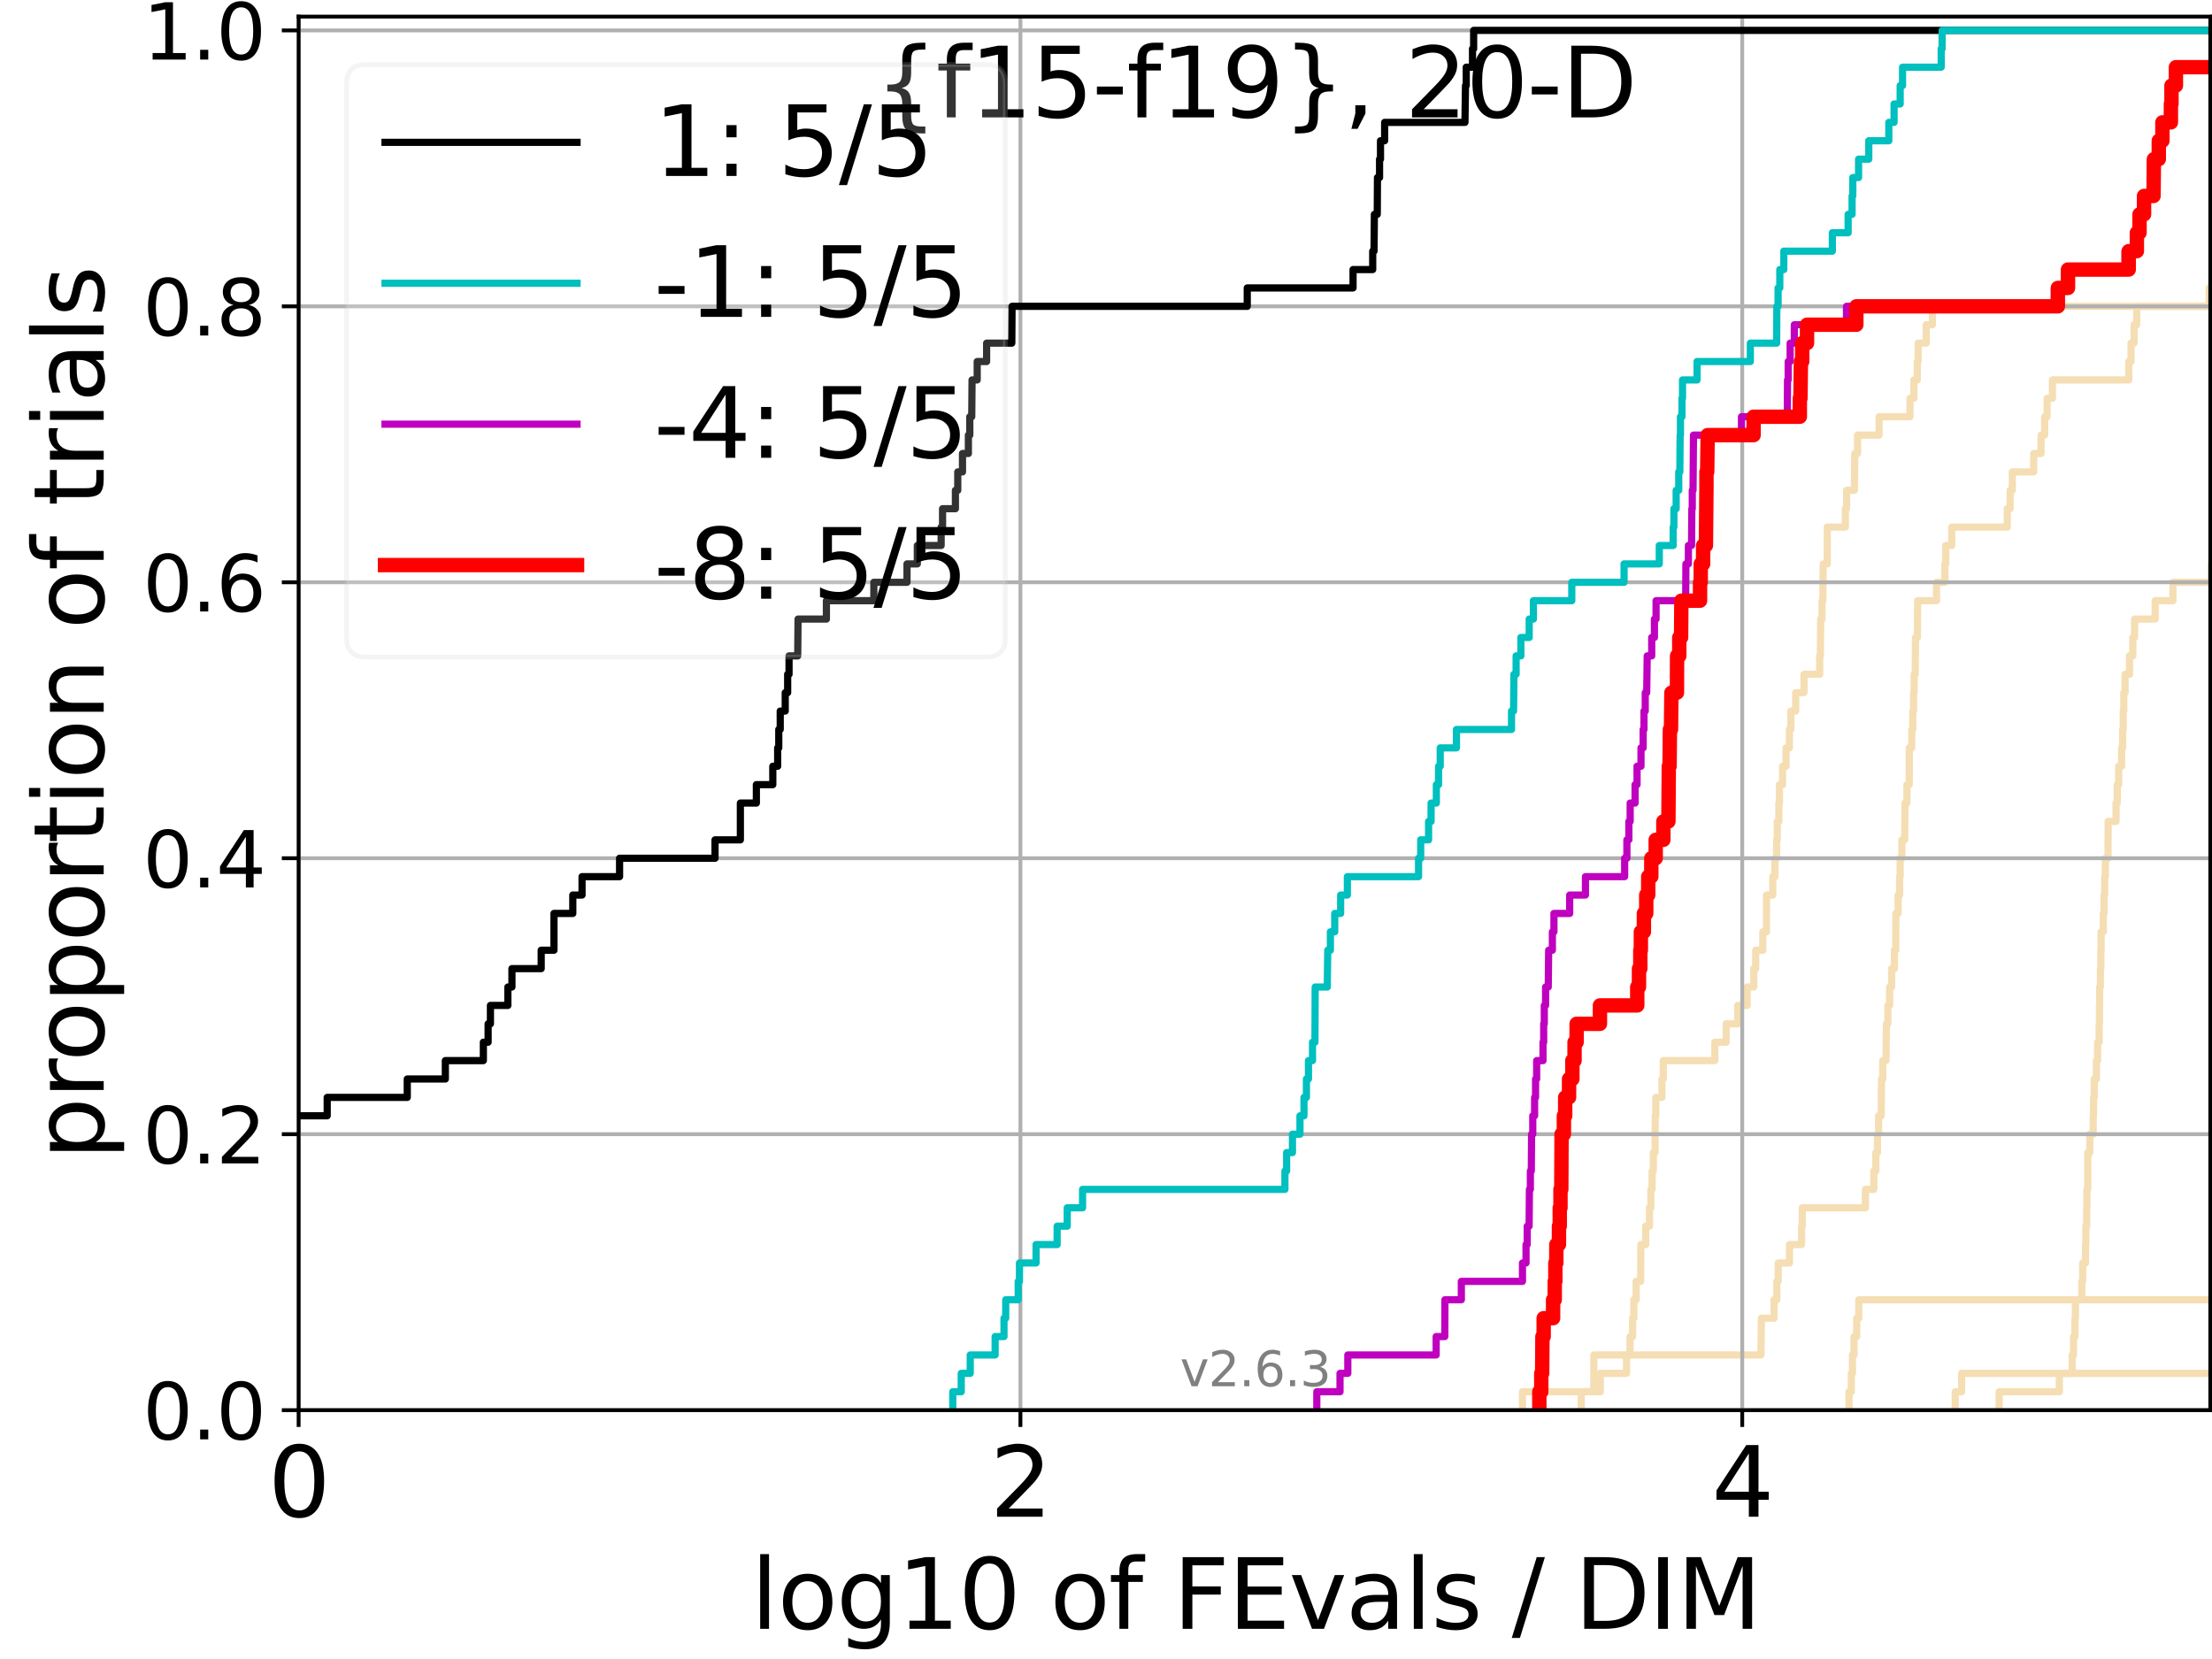 <?xml version="1.0" encoding="utf-8" standalone="no"?>
<!DOCTYPE svg PUBLIC "-//W3C//DTD SVG 1.1//EN"
  "http://www.w3.org/Graphics/SVG/1.1/DTD/svg11.dtd">
<svg xmlns:xlink="http://www.w3.org/1999/xlink" width="460.8pt" height="345.6pt" viewBox="0 0 460.8 345.6" xmlns="http://www.w3.org/2000/svg" version="1.1">
 <defs>
  <style type="text/css">*{stroke-linejoin: round; stroke-linecap: butt}</style>
 </defs>
 <g id="figure_1">
  <g id="patch_1">
   <path d="M 0 345.6 
L 460.8 345.6 
L 460.8 0 
L 0 0 
z
" style="fill: #ffffff"/>
  </g>
  <g id="axes_1">
   <g id="patch_2">
    <path d="M 62.208 293.76 
L 460.8 293.76 
L 460.8 3.456 
L 62.208 3.456 
z
" style="fill: #ffffff"/>
   </g>
   <g id="line2d_1"/>
   <g id="line2d_2"/>
   <g id="line2d_3"/>
   <g id="line2d_4"/>
   <g id="line2d_5"/>
   <g id="line2d_6"/>
   <g id="line2d_7"/>
   <g id="line2d_8"/>
   <g id="line2d_9">
    <path d="M 317.156 293.76 
L 317.156 289.928 
L 333.377 289.928 
L 333.377 286.095 
L 338.839 286.095 
L 338.839 282.263 
L 339.571 282.263 
L 339.571 278.43 
L 340.098 278.43 
L 340.098 274.598 
L 340.366 274.598 
L 340.366 270.766 
L 340.837 270.766 
L 340.837 266.933 
L 341.781 266.933 
L 341.821 259.268 
L 342.83 259.268 
L 342.83 255.436 
L 343.615 255.436 
L 343.615 251.604 
L 343.908 251.604 
L 343.908 247.771 
L 344.162 247.771 
L 344.162 243.939 
L 344.421 243.939 
L 344.421 240.106 
L 344.774 240.106 
L 344.82 232.442 
L 344.941 232.442 
L 344.941 228.609 
L 346.215 228.609 
L 346.215 224.777 
L 346.492 224.777 
L 346.492 220.944 
L 357.234 220.944 
L 357.234 217.112 
L 359.591 217.112 
L 359.591 213.28 
L 362.021 213.28 
L 362.021 209.447 
L 363.963 209.447 
L 363.963 205.615 
L 365.338 205.615 
L 365.338 201.782 
L 365.748 201.782 
L 365.748 197.95 
L 367.229 197.95 
L 367.229 194.118 
L 367.985 194.118 
L 368.002 186.453 
L 369.302 186.453 
L 369.302 182.621 
L 369.759 182.621 
L 369.759 178.788 
L 370.098 178.788 
L 370.098 174.956 
L 370.239 174.956 
L 370.239 171.123 
L 370.568 171.123 
L 370.568 167.291 
L 370.692 167.291 
L 370.692 163.459 
L 371.342 163.459 
L 371.342 159.626 
L 372.063 159.626 
L 372.063 155.794 
L 372.766 155.794 
L 372.766 151.961 
L 373.068 151.961 
L 373.068 148.129 
L 374.078 148.129 
L 374.078 144.297 
L 375.81 144.297 
L 375.81 140.464 
L 379.076 140.464 
L 379.076 136.632 
L 379.216 136.632 
L 379.289 128.967 
L 379.571 128.967 
L 379.571 125.135 
L 379.723 125.135 
L 379.812 117.47 
L 380.646 117.47 
L 380.666 109.805 
L 384.423 109.805 
L 384.423 105.973 
L 384.678 105.973 
L 384.678 102.14 
L 386.312 102.14 
L 386.385 94.475 
L 386.966 94.475 
L 386.966 90.643 
L 391.448 90.643 
L 391.448 86.811 
L 397.889 86.811 
L 397.889 82.978 
L 398.706 82.978 
L 398.706 79.146 
L 399.405 79.146 
L 399.405 75.313 
L 399.583 75.313 
L 399.583 71.481 
L 401.263 71.481 
L 401.263 67.649 
L 402.555 67.649 
L 402.555 63.816 
L 460.214 63.816 
L 460.214 59.984 
L 461.8 59.984 
L 461.8 59.984 
" clip-path="url(#peb4175f7ce)" style="fill: none; stroke: #f5deb3; stroke-width: 1.5; stroke-linecap: square"/>
   </g>
   <g id="line2d_10"/>
   <g id="line2d_11"/>
   <g id="line2d_12"/>
   <g id="line2d_13"/>
   <g id="line2d_14"/>
   <g id="line2d_15"/>
   <g id="line2d_16"/>
   <g id="line2d_17"/>
   <g id="line2d_18"/>
   <g id="line2d_19"/>
   <g id="line2d_20"/>
   <g id="line2d_21"/>
   <g id="line2d_22"/>
   <g id="line2d_23"/>
   <g id="line2d_24">
    <path d="M 329.398 293.76 
L 329.398 289.928 
L 332.006 289.928 
L 332.04 282.263 
L 366.828 282.263 
L 366.938 274.598 
L 369.562 274.598 
L 369.562 270.766 
L 370.149 270.766 
L 370.149 266.933 
L 370.431 266.933 
L 370.431 263.101 
L 372.794 263.101 
L 372.794 259.268 
L 375.305 259.268 
L 375.305 255.436 
L 375.456 255.436 
L 375.456 251.604 
L 388.603 251.604 
L 388.603 247.771 
L 390.357 247.771 
L 390.357 243.939 
L 390.78 243.939 
L 390.78 240.106 
L 391.115 240.106 
L 391.115 236.274 
L 391.341 236.274 
L 391.341 232.442 
L 391.885 232.442 
L 391.959 224.777 
L 392.208 224.777 
L 392.208 220.944 
L 392.898 220.944 
L 392.97 213.28 
L 393.274 213.28 
L 393.274 209.447 
L 393.649 209.447 
L 393.649 205.615 
L 394.069 205.615 
L 394.069 201.782 
L 394.65 201.782 
L 394.65 197.95 
L 394.917 197.95 
L 394.95 190.285 
L 395.414 190.285 
L 395.414 186.453 
L 395.726 186.453 
L 395.726 182.621 
L 395.839 182.621 
L 395.839 178.788 
L 396.196 178.788 
L 396.196 174.956 
L 396.778 174.956 
L 396.85 167.291 
L 397.244 167.291 
L 397.244 163.459 
L 397.73 163.459 
L 397.737 155.794 
L 398.25 155.794 
L 398.25 151.961 
L 398.472 151.961 
L 398.472 148.129 
L 398.639 148.129 
L 398.639 144.297 
L 398.752 144.297 
L 398.752 140.464 
L 398.97 140.464 
L 399.039 132.799 
L 399.436 132.799 
L 399.478 125.135 
L 403.422 125.135 
L 403.422 121.302 
L 405.158 121.302 
L 405.158 117.47 
L 405.336 117.47 
L 405.336 113.637 
L 406.584 113.637 
L 406.584 109.805 
L 418.146 109.805 
L 418.146 105.973 
L 418.743 105.973 
L 418.743 102.14 
L 419.201 102.14 
L 419.201 98.308 
L 423.661 98.308 
L 423.661 94.475 
L 425.187 94.475 
L 425.187 90.643 
L 425.937 90.643 
L 425.937 86.811 
L 426.453 86.811 
L 426.453 82.978 
L 427.552 82.978 
L 427.552 79.146 
L 443.464 79.146 
L 443.464 75.313 
L 443.937 75.313 
L 443.937 71.481 
L 444.567 71.481 
L 444.567 67.649 
L 445.119 67.649 
L 445.119 63.816 
L 461.8 63.816 
L 461.8 63.816 
" clip-path="url(#peb4175f7ce)" style="fill: none; stroke: #f5deb3; stroke-width: 1.5; stroke-linecap: square"/>
   </g>
   <g id="line2d_25">
    <path d="M 385.182 293.76 
L 385.182 289.928 
L 385.664 289.928 
L 385.664 286.095 
L 385.901 286.095 
L 385.901 282.263 
L 386.226 282.263 
L 386.226 278.43 
L 386.784 278.43 
L 386.784 274.598 
L 387.218 274.598 
L 387.218 270.766 
L 387.218 270.766 
L 387.218 270.766 
L 460.8 270.766 
" clip-path="url(#peb4175f7ce)" style="fill: none; stroke: #f5deb3; stroke-width: 1.5; stroke-linecap: square"/>
   </g>
   <g id="line2d_26">
    <path d="M 416.458 293.76 
L 416.458 289.928 
L 429.005 289.928 
L 429.005 286.095 
L 429.005 286.095 
L 429.005 286.095 
L 460.8 286.095 
" clip-path="url(#peb4175f7ce)" style="fill: none; stroke: #f5deb3; stroke-width: 1.5; stroke-linecap: square"/>
   </g>
   <g id="line2d_27"/>
   <g id="line2d_28">
    <path d="M 407.313 293.76 
L 407.313 289.928 
L 408.641 289.928 
L 408.641 286.095 
L 431.668 286.095 
L 431.668 282.263 
L 431.955 282.263 
L 431.955 278.43 
L 432.253 278.43 
L 432.253 274.598 
L 432.346 274.598 
L 432.346 270.766 
L 433.679 270.766 
L 433.679 266.933 
L 433.862 266.933 
L 433.862 263.101 
L 434.452 263.101 
L 434.452 259.268 
L 434.52 259.268 
L 434.52 255.436 
L 434.701 255.436 
L 434.701 251.604 
L 434.738 251.604 
L 434.738 247.771 
L 434.92 247.771 
L 434.92 243.939 
L 434.922 243.939 
L 434.922 240.106 
L 435.34 240.106 
L 435.34 236.274 
L 436.046 236.274 
L 436.046 232.442 
L 436.129 232.442 
L 436.129 228.609 
L 436.271 228.609 
L 436.271 224.777 
L 436.718 224.777 
L 436.718 220.944 
L 436.971 220.944 
L 436.971 217.112 
L 437.291 217.112 
L 437.291 213.28 
L 437.357 213.28 
L 437.357 209.447 
L 437.391 209.447 
L 437.391 205.615 
L 437.553 205.615 
L 437.553 201.782 
L 437.644 201.782 
L 437.644 197.95 
L 437.696 197.95 
L 437.696 194.118 
L 438.155 194.118 
L 438.155 190.285 
L 438.312 190.285 
L 438.312 186.453 
L 438.442 186.453 
L 438.442 182.621 
L 438.587 182.621 
L 438.587 178.788 
L 439.14 178.788 
L 439.14 174.956 
L 439.162 174.956 
L 439.162 171.123 
L 440.814 171.123 
L 440.814 167.291 
L 441.062 167.291 
L 441.062 163.459 
L 441.355 163.459 
L 441.355 159.626 
L 441.975 159.626 
L 441.975 155.794 
L 442.188 155.794 
L 442.188 151.961 
L 442.31 151.961 
L 442.31 148.129 
L 442.429 148.129 
L 442.429 144.297 
L 442.689 144.297 
L 442.689 140.464 
L 443.621 140.464 
L 443.621 136.632 
L 444.306 136.632 
L 444.306 132.799 
L 444.669 132.799 
L 444.669 128.967 
L 448.967 128.967 
L 448.967 125.135 
L 452.664 125.135 
L 452.664 121.302 
L 460.662 121.302 
L 460.662 117.47 
L 461.8 117.47 
" clip-path="url(#peb4175f7ce)" style="fill: none; stroke: #f5deb3; stroke-width: 1.5; stroke-linecap: square"/>
   </g>
   <g id="line2d_29"/>
   <g id="line2d_30"/>
   <g id="matplotlib.axis_1">
    <g id="xtick_1">
     <g id="line2d_31">
      <path d="M 62.208 293.76 
L 62.208 3.456 
" clip-path="url(#peb4175f7ce)" style="fill: none; stroke: #b0b0b0; stroke-width: 0.8; stroke-linecap: square"/>
     </g>
     <g id="line2d_32">
      <defs>
       <path id="mbcb2364dbd" d="M 0 0 
L 0 3.5 
" style="stroke: #000000; stroke-width: 0.8"/>
      </defs>
      <g>
       <use xlink:href="#mbcb2364dbd" x="62.208" y="293.76" style="stroke: #000000; stroke-width: 0.8"/>
      </g>
     </g>
     <g id="text_1">
      <!-- 0 -->
      <g transform="translate(55.846 315.957)scale(0.2 -0.2)">
       <defs>
        <path id="DejaVuSans-30" d="M 2034 4250 
Q 1547 4250 1301 3770 
Q 1056 3291 1056 2328 
Q 1056 1369 1301 889 
Q 1547 409 2034 409 
Q 2525 409 2770 889 
Q 3016 1369 3016 2328 
Q 3016 3291 2770 3770 
Q 2525 4250 2034 4250 
z
M 2034 4750 
Q 2819 4750 3233 4129 
Q 3647 3509 3647 2328 
Q 3647 1150 3233 529 
Q 2819 -91 2034 -91 
Q 1250 -91 836 529 
Q 422 1150 422 2328 
Q 422 3509 836 4129 
Q 1250 4750 2034 4750 
z
" transform="scale(0.016)"/>
       </defs>
       <use xlink:href="#DejaVuSans-30"/>
      </g>
     </g>
    </g>
    <g id="xtick_2">
     <g id="line2d_33">
      <path d="M 212.573 293.76 
L 212.573 3.456 
" clip-path="url(#peb4175f7ce)" style="fill: none; stroke: #b0b0b0; stroke-width: 0.8; stroke-linecap: square"/>
     </g>
     <g id="line2d_34">
      <g>
       <use xlink:href="#mbcb2364dbd" x="212.573" y="293.76" style="stroke: #000000; stroke-width: 0.8"/>
      </g>
     </g>
     <g id="text_2">
      <!-- 2 -->
      <g transform="translate(206.21 315.957)scale(0.2 -0.2)">
       <defs>
        <path id="DejaVuSans-32" d="M 1228 531 
L 3431 531 
L 3431 0 
L 469 0 
L 469 531 
Q 828 903 1448 1529 
Q 2069 2156 2228 2338 
Q 2531 2678 2651 2914 
Q 2772 3150 2772 3378 
Q 2772 3750 2511 3984 
Q 2250 4219 1831 4219 
Q 1534 4219 1204 4116 
Q 875 4013 500 3803 
L 500 4441 
Q 881 4594 1212 4672 
Q 1544 4750 1819 4750 
Q 2544 4750 2975 4387 
Q 3406 4025 3406 3419 
Q 3406 3131 3298 2873 
Q 3191 2616 2906 2266 
Q 2828 2175 2409 1742 
Q 1991 1309 1228 531 
z
" transform="scale(0.016)"/>
       </defs>
       <use xlink:href="#DejaVuSans-32"/>
      </g>
     </g>
    </g>
    <g id="xtick_3">
     <g id="line2d_35">
      <path d="M 362.938 293.76 
L 362.938 3.456 
" clip-path="url(#peb4175f7ce)" style="fill: none; stroke: #b0b0b0; stroke-width: 0.8; stroke-linecap: square"/>
     </g>
     <g id="line2d_36">
      <g>
       <use xlink:href="#mbcb2364dbd" x="362.938" y="293.76" style="stroke: #000000; stroke-width: 0.8"/>
      </g>
     </g>
     <g id="text_3">
      <!-- 4 -->
      <g transform="translate(356.575 315.957)scale(0.2 -0.2)">
       <defs>
        <path id="DejaVuSans-34" d="M 2419 4116 
L 825 1625 
L 2419 1625 
L 2419 4116 
z
M 2253 4666 
L 3047 4666 
L 3047 1625 
L 3713 1625 
L 3713 1100 
L 3047 1100 
L 3047 0 
L 2419 0 
L 2419 1100 
L 313 1100 
L 313 1709 
L 2253 4666 
z
" transform="scale(0.016)"/>
       </defs>
       <use xlink:href="#DejaVuSans-34"/>
      </g>
     </g>
    </g>
    <g id="text_4">
     <!-- log10 of FEvals / DIM -->
     <g transform="translate(156.431 339.313)scale(0.2 -0.2)">
      <defs>
       <path id="DejaVuSans-6c" d="M 603 4863 
L 1178 4863 
L 1178 0 
L 603 0 
L 603 4863 
z
" transform="scale(0.016)"/>
       <path id="DejaVuSans-6f" d="M 1959 3097 
Q 1497 3097 1228 2736 
Q 959 2375 959 1747 
Q 959 1119 1226 758 
Q 1494 397 1959 397 
Q 2419 397 2687 759 
Q 2956 1122 2956 1747 
Q 2956 2369 2687 2733 
Q 2419 3097 1959 3097 
z
M 1959 3584 
Q 2709 3584 3137 3096 
Q 3566 2609 3566 1747 
Q 3566 888 3137 398 
Q 2709 -91 1959 -91 
Q 1206 -91 779 398 
Q 353 888 353 1747 
Q 353 2609 779 3096 
Q 1206 3584 1959 3584 
z
" transform="scale(0.016)"/>
       <path id="DejaVuSans-67" d="M 2906 1791 
Q 2906 2416 2648 2759 
Q 2391 3103 1925 3103 
Q 1463 3103 1205 2759 
Q 947 2416 947 1791 
Q 947 1169 1205 825 
Q 1463 481 1925 481 
Q 2391 481 2648 825 
Q 2906 1169 2906 1791 
z
M 3481 434 
Q 3481 -459 3084 -895 
Q 2688 -1331 1869 -1331 
Q 1566 -1331 1297 -1286 
Q 1028 -1241 775 -1147 
L 775 -588 
Q 1028 -725 1275 -790 
Q 1522 -856 1778 -856 
Q 2344 -856 2625 -561 
Q 2906 -266 2906 331 
L 2906 616 
Q 2728 306 2450 153 
Q 2172 0 1784 0 
Q 1141 0 747 490 
Q 353 981 353 1791 
Q 353 2603 747 3093 
Q 1141 3584 1784 3584 
Q 2172 3584 2450 3431 
Q 2728 3278 2906 2969 
L 2906 3500 
L 3481 3500 
L 3481 434 
z
" transform="scale(0.016)"/>
       <path id="DejaVuSans-31" d="M 794 531 
L 1825 531 
L 1825 4091 
L 703 3866 
L 703 4441 
L 1819 4666 
L 2450 4666 
L 2450 531 
L 3481 531 
L 3481 0 
L 794 0 
L 794 531 
z
" transform="scale(0.016)"/>
       <path id="DejaVuSans-20" transform="scale(0.016)"/>
       <path id="DejaVuSans-66" d="M 2375 4863 
L 2375 4384 
L 1825 4384 
Q 1516 4384 1395 4259 
Q 1275 4134 1275 3809 
L 1275 3500 
L 2222 3500 
L 2222 3053 
L 1275 3053 
L 1275 0 
L 697 0 
L 697 3053 
L 147 3053 
L 147 3500 
L 697 3500 
L 697 3744 
Q 697 4328 969 4595 
Q 1241 4863 1831 4863 
L 2375 4863 
z
" transform="scale(0.016)"/>
       <path id="DejaVuSans-46" d="M 628 4666 
L 3309 4666 
L 3309 4134 
L 1259 4134 
L 1259 2759 
L 3109 2759 
L 3109 2228 
L 1259 2228 
L 1259 0 
L 628 0 
L 628 4666 
z
" transform="scale(0.016)"/>
       <path id="DejaVuSans-45" d="M 628 4666 
L 3578 4666 
L 3578 4134 
L 1259 4134 
L 1259 2753 
L 3481 2753 
L 3481 2222 
L 1259 2222 
L 1259 531 
L 3634 531 
L 3634 0 
L 628 0 
L 628 4666 
z
" transform="scale(0.016)"/>
       <path id="DejaVuSans-76" d="M 191 3500 
L 800 3500 
L 1894 563 
L 2988 3500 
L 3597 3500 
L 2284 0 
L 1503 0 
L 191 3500 
z
" transform="scale(0.016)"/>
       <path id="DejaVuSans-61" d="M 2194 1759 
Q 1497 1759 1228 1600 
Q 959 1441 959 1056 
Q 959 750 1161 570 
Q 1363 391 1709 391 
Q 2188 391 2477 730 
Q 2766 1069 2766 1631 
L 2766 1759 
L 2194 1759 
z
M 3341 1997 
L 3341 0 
L 2766 0 
L 2766 531 
Q 2569 213 2275 61 
Q 1981 -91 1556 -91 
Q 1019 -91 701 211 
Q 384 513 384 1019 
Q 384 1609 779 1909 
Q 1175 2209 1959 2209 
L 2766 2209 
L 2766 2266 
Q 2766 2663 2505 2880 
Q 2244 3097 1772 3097 
Q 1472 3097 1187 3025 
Q 903 2953 641 2809 
L 641 3341 
Q 956 3463 1253 3523 
Q 1550 3584 1831 3584 
Q 2591 3584 2966 3190 
Q 3341 2797 3341 1997 
z
" transform="scale(0.016)"/>
       <path id="DejaVuSans-73" d="M 2834 3397 
L 2834 2853 
Q 2591 2978 2328 3040 
Q 2066 3103 1784 3103 
Q 1356 3103 1142 2972 
Q 928 2841 928 2578 
Q 928 2378 1081 2264 
Q 1234 2150 1697 2047 
L 1894 2003 
Q 2506 1872 2764 1633 
Q 3022 1394 3022 966 
Q 3022 478 2636 193 
Q 2250 -91 1575 -91 
Q 1294 -91 989 -36 
Q 684 19 347 128 
L 347 722 
Q 666 556 975 473 
Q 1284 391 1588 391 
Q 1994 391 2212 530 
Q 2431 669 2431 922 
Q 2431 1156 2273 1281 
Q 2116 1406 1581 1522 
L 1381 1569 
Q 847 1681 609 1914 
Q 372 2147 372 2553 
Q 372 3047 722 3315 
Q 1072 3584 1716 3584 
Q 2034 3584 2315 3537 
Q 2597 3491 2834 3397 
z
" transform="scale(0.016)"/>
       <path id="DejaVuSans-2f" d="M 1625 4666 
L 2156 4666 
L 531 -594 
L 0 -594 
L 1625 4666 
z
" transform="scale(0.016)"/>
       <path id="DejaVuSans-44" d="M 1259 4147 
L 1259 519 
L 2022 519 
Q 2988 519 3436 956 
Q 3884 1394 3884 2338 
Q 3884 3275 3436 3711 
Q 2988 4147 2022 4147 
L 1259 4147 
z
M 628 4666 
L 1925 4666 
Q 3281 4666 3915 4102 
Q 4550 3538 4550 2338 
Q 4550 1131 3912 565 
Q 3275 0 1925 0 
L 628 0 
L 628 4666 
z
" transform="scale(0.016)"/>
       <path id="DejaVuSans-49" d="M 628 4666 
L 1259 4666 
L 1259 0 
L 628 0 
L 628 4666 
z
" transform="scale(0.016)"/>
       <path id="DejaVuSans-4d" d="M 628 4666 
L 1569 4666 
L 2759 1491 
L 3956 4666 
L 4897 4666 
L 4897 0 
L 4281 0 
L 4281 4097 
L 3078 897 
L 2444 897 
L 1241 4097 
L 1241 0 
L 628 0 
L 628 4666 
z
" transform="scale(0.016)"/>
      </defs>
      <use xlink:href="#DejaVuSans-6c"/>
      <use xlink:href="#DejaVuSans-6f" x="27.783"/>
      <use xlink:href="#DejaVuSans-67" x="88.965"/>
      <use xlink:href="#DejaVuSans-31" x="152.441"/>
      <use xlink:href="#DejaVuSans-30" x="216.064"/>
      <use xlink:href="#DejaVuSans-20" x="279.688"/>
      <use xlink:href="#DejaVuSans-6f" x="311.475"/>
      <use xlink:href="#DejaVuSans-66" x="372.656"/>
      <use xlink:href="#DejaVuSans-20" x="407.861"/>
      <use xlink:href="#DejaVuSans-46" x="439.648"/>
      <use xlink:href="#DejaVuSans-45" x="497.168"/>
      <use xlink:href="#DejaVuSans-76" x="560.352"/>
      <use xlink:href="#DejaVuSans-61" x="619.531"/>
      <use xlink:href="#DejaVuSans-6c" x="680.811"/>
      <use xlink:href="#DejaVuSans-73" x="708.594"/>
      <use xlink:href="#DejaVuSans-20" x="760.693"/>
      <use xlink:href="#DejaVuSans-2f" x="792.48"/>
      <use xlink:href="#DejaVuSans-20" x="826.172"/>
      <use xlink:href="#DejaVuSans-44" x="857.959"/>
      <use xlink:href="#DejaVuSans-49" x="934.961"/>
      <use xlink:href="#DejaVuSans-4d" x="964.453"/>
     </g>
    </g>
   </g>
   <g id="matplotlib.axis_2">
    <g id="ytick_1">
     <g id="line2d_37">
      <path d="M 62.208 293.76 
L 460.8 293.76 
" clip-path="url(#peb4175f7ce)" style="fill: none; stroke: #b0b0b0; stroke-width: 0.8; stroke-linecap: square"/>
     </g>
     <g id="line2d_38">
      <defs>
       <path id="md0de147584" d="M 0 0 
L -3.5 0 
" style="stroke: #000000; stroke-width: 0.8"/>
      </defs>
      <g>
       <use xlink:href="#md0de147584" x="62.208" y="293.76" style="stroke: #000000; stroke-width: 0.8"/>
      </g>
     </g>
     <g id="text_5">
      <!-- 0.0 -->
      <g transform="translate(29.763 299.839)scale(0.16 -0.16)">
       <defs>
        <path id="DejaVuSans-2e" d="M 684 794 
L 1344 794 
L 1344 0 
L 684 0 
L 684 794 
z
" transform="scale(0.016)"/>
       </defs>
       <use xlink:href="#DejaVuSans-30"/>
       <use xlink:href="#DejaVuSans-2e" x="63.623"/>
       <use xlink:href="#DejaVuSans-30" x="95.41"/>
      </g>
     </g>
    </g>
    <g id="ytick_2">
     <g id="line2d_39">
      <path d="M 62.208 236.274 
L 460.8 236.274 
" clip-path="url(#peb4175f7ce)" style="fill: none; stroke: #b0b0b0; stroke-width: 0.8; stroke-linecap: square"/>
     </g>
     <g id="line2d_40">
      <g>
       <use xlink:href="#md0de147584" x="62.208" y="236.274" style="stroke: #000000; stroke-width: 0.8"/>
      </g>
     </g>
     <g id="text_6">
      <!-- 0.2 -->
      <g transform="translate(29.763 242.353)scale(0.16 -0.16)">
       <use xlink:href="#DejaVuSans-30"/>
       <use xlink:href="#DejaVuSans-2e" x="63.623"/>
       <use xlink:href="#DejaVuSans-32" x="95.41"/>
      </g>
     </g>
    </g>
    <g id="ytick_3">
     <g id="line2d_41">
      <path d="M 62.208 178.788 
L 460.8 178.788 
" clip-path="url(#peb4175f7ce)" style="fill: none; stroke: #b0b0b0; stroke-width: 0.8; stroke-linecap: square"/>
     </g>
     <g id="line2d_42">
      <g>
       <use xlink:href="#md0de147584" x="62.208" y="178.788" style="stroke: #000000; stroke-width: 0.8"/>
      </g>
     </g>
     <g id="text_7">
      <!-- 0.4 -->
      <g transform="translate(29.763 184.867)scale(0.16 -0.16)">
       <use xlink:href="#DejaVuSans-30"/>
       <use xlink:href="#DejaVuSans-2e" x="63.623"/>
       <use xlink:href="#DejaVuSans-34" x="95.41"/>
      </g>
     </g>
    </g>
    <g id="ytick_4">
     <g id="line2d_43">
      <path d="M 62.208 121.302 
L 460.8 121.302 
" clip-path="url(#peb4175f7ce)" style="fill: none; stroke: #b0b0b0; stroke-width: 0.8; stroke-linecap: square"/>
     </g>
     <g id="line2d_44">
      <g>
       <use xlink:href="#md0de147584" x="62.208" y="121.302" style="stroke: #000000; stroke-width: 0.8"/>
      </g>
     </g>
     <g id="text_8">
      <!-- 0.6 -->
      <g transform="translate(29.763 127.381)scale(0.16 -0.16)">
       <defs>
        <path id="DejaVuSans-36" d="M 2113 2584 
Q 1688 2584 1439 2293 
Q 1191 2003 1191 1497 
Q 1191 994 1439 701 
Q 1688 409 2113 409 
Q 2538 409 2786 701 
Q 3034 994 3034 1497 
Q 3034 2003 2786 2293 
Q 2538 2584 2113 2584 
z
M 3366 4563 
L 3366 3988 
Q 3128 4100 2886 4159 
Q 2644 4219 2406 4219 
Q 1781 4219 1451 3797 
Q 1122 3375 1075 2522 
Q 1259 2794 1537 2939 
Q 1816 3084 2150 3084 
Q 2853 3084 3261 2657 
Q 3669 2231 3669 1497 
Q 3669 778 3244 343 
Q 2819 -91 2113 -91 
Q 1303 -91 875 529 
Q 447 1150 447 2328 
Q 447 3434 972 4092 
Q 1497 4750 2381 4750 
Q 2619 4750 2861 4703 
Q 3103 4656 3366 4563 
z
" transform="scale(0.016)"/>
       </defs>
       <use xlink:href="#DejaVuSans-30"/>
       <use xlink:href="#DejaVuSans-2e" x="63.623"/>
       <use xlink:href="#DejaVuSans-36" x="95.41"/>
      </g>
     </g>
    </g>
    <g id="ytick_5">
     <g id="line2d_45">
      <path d="M 62.208 63.816 
L 460.8 63.816 
" clip-path="url(#peb4175f7ce)" style="fill: none; stroke: #b0b0b0; stroke-width: 0.8; stroke-linecap: square"/>
     </g>
     <g id="line2d_46">
      <g>
       <use xlink:href="#md0de147584" x="62.208" y="63.816" style="stroke: #000000; stroke-width: 0.8"/>
      </g>
     </g>
     <g id="text_9">
      <!-- 0.8 -->
      <g transform="translate(29.763 69.895)scale(0.16 -0.16)">
       <defs>
        <path id="DejaVuSans-38" d="M 2034 2216 
Q 1584 2216 1326 1975 
Q 1069 1734 1069 1313 
Q 1069 891 1326 650 
Q 1584 409 2034 409 
Q 2484 409 2743 651 
Q 3003 894 3003 1313 
Q 3003 1734 2745 1975 
Q 2488 2216 2034 2216 
z
M 1403 2484 
Q 997 2584 770 2862 
Q 544 3141 544 3541 
Q 544 4100 942 4425 
Q 1341 4750 2034 4750 
Q 2731 4750 3128 4425 
Q 3525 4100 3525 3541 
Q 3525 3141 3298 2862 
Q 3072 2584 2669 2484 
Q 3125 2378 3379 2068 
Q 3634 1759 3634 1313 
Q 3634 634 3220 271 
Q 2806 -91 2034 -91 
Q 1263 -91 848 271 
Q 434 634 434 1313 
Q 434 1759 690 2068 
Q 947 2378 1403 2484 
z
M 1172 3481 
Q 1172 3119 1398 2916 
Q 1625 2713 2034 2713 
Q 2441 2713 2670 2916 
Q 2900 3119 2900 3481 
Q 2900 3844 2670 4047 
Q 2441 4250 2034 4250 
Q 1625 4250 1398 4047 
Q 1172 3844 1172 3481 
z
" transform="scale(0.016)"/>
       </defs>
       <use xlink:href="#DejaVuSans-30"/>
       <use xlink:href="#DejaVuSans-2e" x="63.623"/>
       <use xlink:href="#DejaVuSans-38" x="95.41"/>
      </g>
     </g>
    </g>
    <g id="ytick_6">
     <g id="line2d_47">
      <path d="M 62.208 6.33 
L 460.8 6.33 
" clip-path="url(#peb4175f7ce)" style="fill: none; stroke: #b0b0b0; stroke-width: 0.8; stroke-linecap: square"/>
     </g>
     <g id="line2d_48">
      <g>
       <use xlink:href="#md0de147584" x="62.208" y="6.33" style="stroke: #000000; stroke-width: 0.8"/>
      </g>
     </g>
     <g id="text_10">
      <!-- 1.0 -->
      <g transform="translate(29.763 12.409)scale(0.16 -0.16)">
       <use xlink:href="#DejaVuSans-31"/>
       <use xlink:href="#DejaVuSans-2e" x="63.623"/>
       <use xlink:href="#DejaVuSans-30" x="95.41"/>
      </g>
     </g>
    </g>
    <g id="text_11">
     <!-- proportion of trials -->
     <g transform="translate(21.604 241.614)rotate(-90)scale(0.2 -0.2)">
      <defs>
       <path id="DejaVuSans-70" d="M 1159 525 
L 1159 -1331 
L 581 -1331 
L 581 3500 
L 1159 3500 
L 1159 2969 
Q 1341 3281 1617 3432 
Q 1894 3584 2278 3584 
Q 2916 3584 3314 3078 
Q 3713 2572 3713 1747 
Q 3713 922 3314 415 
Q 2916 -91 2278 -91 
Q 1894 -91 1617 61 
Q 1341 213 1159 525 
z
M 3116 1747 
Q 3116 2381 2855 2742 
Q 2594 3103 2138 3103 
Q 1681 3103 1420 2742 
Q 1159 2381 1159 1747 
Q 1159 1113 1420 752 
Q 1681 391 2138 391 
Q 2594 391 2855 752 
Q 3116 1113 3116 1747 
z
" transform="scale(0.016)"/>
       <path id="DejaVuSans-72" d="M 2631 2963 
Q 2534 3019 2420 3045 
Q 2306 3072 2169 3072 
Q 1681 3072 1420 2755 
Q 1159 2438 1159 1844 
L 1159 0 
L 581 0 
L 581 3500 
L 1159 3500 
L 1159 2956 
Q 1341 3275 1631 3429 
Q 1922 3584 2338 3584 
Q 2397 3584 2469 3576 
Q 2541 3569 2628 3553 
L 2631 2963 
z
" transform="scale(0.016)"/>
       <path id="DejaVuSans-74" d="M 1172 4494 
L 1172 3500 
L 2356 3500 
L 2356 3053 
L 1172 3053 
L 1172 1153 
Q 1172 725 1289 603 
Q 1406 481 1766 481 
L 2356 481 
L 2356 0 
L 1766 0 
Q 1100 0 847 248 
Q 594 497 594 1153 
L 594 3053 
L 172 3053 
L 172 3500 
L 594 3500 
L 594 4494 
L 1172 4494 
z
" transform="scale(0.016)"/>
       <path id="DejaVuSans-69" d="M 603 3500 
L 1178 3500 
L 1178 0 
L 603 0 
L 603 3500 
z
M 603 4863 
L 1178 4863 
L 1178 4134 
L 603 4134 
L 603 4863 
z
" transform="scale(0.016)"/>
       <path id="DejaVuSans-6e" d="M 3513 2113 
L 3513 0 
L 2938 0 
L 2938 2094 
Q 2938 2591 2744 2837 
Q 2550 3084 2163 3084 
Q 1697 3084 1428 2787 
Q 1159 2491 1159 1978 
L 1159 0 
L 581 0 
L 581 3500 
L 1159 3500 
L 1159 2956 
Q 1366 3272 1645 3428 
Q 1925 3584 2291 3584 
Q 2894 3584 3203 3211 
Q 3513 2838 3513 2113 
z
" transform="scale(0.016)"/>
      </defs>
      <use xlink:href="#DejaVuSans-70"/>
      <use xlink:href="#DejaVuSans-72" x="63.477"/>
      <use xlink:href="#DejaVuSans-6f" x="102.34"/>
      <use xlink:href="#DejaVuSans-70" x="163.521"/>
      <use xlink:href="#DejaVuSans-6f" x="226.998"/>
      <use xlink:href="#DejaVuSans-72" x="288.18"/>
      <use xlink:href="#DejaVuSans-74" x="329.293"/>
      <use xlink:href="#DejaVuSans-69" x="368.502"/>
      <use xlink:href="#DejaVuSans-6f" x="396.285"/>
      <use xlink:href="#DejaVuSans-6e" x="457.467"/>
      <use xlink:href="#DejaVuSans-20" x="520.846"/>
      <use xlink:href="#DejaVuSans-6f" x="552.633"/>
      <use xlink:href="#DejaVuSans-66" x="613.814"/>
      <use xlink:href="#DejaVuSans-20" x="649.02"/>
      <use xlink:href="#DejaVuSans-74" x="680.807"/>
      <use xlink:href="#DejaVuSans-72" x="720.016"/>
      <use xlink:href="#DejaVuSans-69" x="761.129"/>
      <use xlink:href="#DejaVuSans-61" x="788.912"/>
      <use xlink:href="#DejaVuSans-6c" x="850.191"/>
      <use xlink:href="#DejaVuSans-73" x="877.975"/>
     </g>
    </g>
   </g>
   <g id="line2d_49">
    <path d="M -1 232.442 
L 68.161 232.442 
L 68.161 228.609 
L 84.84 228.609 
L 84.84 224.777 
L 92.773 224.777 
L 92.773 220.944 
L 100.693 220.944 
L 100.693 217.112 
L 101.682 217.112 
L 101.682 213.28 
L 102.166 213.28 
L 102.166 209.447 
L 105.798 209.447 
L 105.798 205.615 
L 106.646 205.615 
L 106.646 201.782 
L 112.738 201.782 
L 112.738 197.95 
L 115.405 197.95 
L 115.405 190.285 
L 119.322 190.285 
L 119.322 186.453 
L 121.251 186.453 
L 121.251 182.621 
L 129.068 182.621 
L 129.068 178.788 
L 148.955 178.788 
L 148.955 174.956 
L 154.232 174.956 
L 154.232 167.291 
L 157.565 167.291 
L 157.565 163.459 
L 160.988 163.459 
L 160.988 159.626 
L 162.002 159.626 
L 162.002 155.794 
L 162.232 155.794 
L 162.232 151.961 
L 162.535 151.961 
L 162.535 148.129 
L 163.577 148.129 
L 163.577 144.297 
L 164.085 144.297 
L 164.085 140.464 
L 164.372 140.464 
L 164.372 136.632 
L 166.179 136.632 
L 166.247 128.967 
L 172.155 128.967 
L 172.155 125.135 
L 182.037 125.135 
L 182.037 121.302 
L 188.946 121.302 
L 188.946 117.47 
L 191.095 117.47 
L 191.095 113.637 
L 196.057 113.637 
L 196.057 109.805 
L 196.353 109.805 
L 196.353 105.973 
L 199.03 105.973 
L 199.03 102.14 
L 199.521 102.14 
L 199.521 98.308 
L 200.504 98.308 
L 200.504 94.475 
L 201.733 94.475 
L 201.733 90.643 
L 202.028 90.643 
L 202.028 86.811 
L 202.431 86.811 
L 202.498 79.146 
L 203.569 79.146 
L 203.569 75.313 
L 205.531 75.313 
L 205.531 71.481 
L 210.777 71.481 
L 210.829 63.816 
L 259.824 63.816 
L 259.824 59.984 
L 281.865 59.984 
L 281.865 56.151 
L 285.96 56.151 
L 285.96 52.319 
L 286.236 52.319 
L 286.308 44.654 
L 286.908 44.654 
L 286.952 36.989 
L 287.386 36.989 
L 287.386 33.157 
L 287.583 33.157 
L 287.583 29.325 
L 288.447 29.325 
L 288.447 25.492 
L 305.178 25.492 
L 305.289 17.827 
L 305.444 17.827 
L 305.444 13.995 
L 306.75 13.995 
L 306.75 10.163 
L 306.988 10.163 
L 306.988 6.33 
L 306.988 6.33 
L 460.8 6.33 
L 460.8 6.33 
" clip-path="url(#peb4175f7ce)" style="fill: none; stroke: #000000; stroke-width: 1.5; stroke-linecap: square"/>
   </g>
   <g id="line2d_50">
    <path clip-path="url(#peb4175f7ce)" style="fill: none; stroke: #000000; stroke-width: 1.5; stroke-linecap: square"/>
   </g>
   <g id="line2d_51">
    <path d="M 198.482 293.76 
L 198.482 289.928 
L 200.243 289.928 
L 200.243 286.095 
L 202.118 286.095 
L 202.118 282.263 
L 207.305 282.263 
L 207.305 278.43 
L 209.151 278.43 
L 209.151 274.598 
L 209.511 274.598 
L 209.511 270.766 
L 212.112 270.766 
L 212.112 266.933 
L 212.376 266.933 
L 212.376 263.101 
L 215.833 263.101 
L 215.833 259.268 
L 220.222 259.268 
L 220.222 255.436 
L 222.323 255.436 
L 222.323 251.604 
L 225.517 251.604 
L 225.517 247.771 
L 267.672 247.771 
L 267.672 243.939 
L 268.03 243.939 
L 268.03 240.106 
L 269.241 240.106 
L 269.241 236.274 
L 270.808 236.274 
L 270.808 232.442 
L 271.643 232.442 
L 271.643 228.609 
L 272.152 228.609 
L 272.152 224.777 
L 272.578 224.777 
L 272.578 220.944 
L 273.42 220.944 
L 273.42 217.112 
L 273.93 217.112 
L 273.975 205.615 
L 276.494 205.615 
L 276.593 197.95 
L 277.145 197.95 
L 277.145 194.118 
L 278.049 194.118 
L 278.049 190.285 
L 279.279 190.285 
L 279.279 186.453 
L 280.685 186.453 
L 280.685 182.621 
L 295.512 182.621 
L 295.512 178.788 
L 295.956 178.788 
L 295.956 174.956 
L 297.598 174.956 
L 297.598 171.123 
L 298.121 171.123 
L 298.121 167.291 
L 299.218 167.291 
L 299.218 163.459 
L 299.677 163.459 
L 299.677 159.626 
L 300.027 159.626 
L 300.027 155.794 
L 303.406 155.794 
L 303.406 151.961 
L 314.878 151.961 
L 314.878 148.129 
L 315.302 148.129 
L 315.38 140.464 
L 315.837 140.464 
L 315.837 136.632 
L 316.828 136.632 
L 316.828 132.799 
L 318.56 132.799 
L 318.56 128.967 
L 319.43 128.967 
L 319.43 125.135 
L 327.432 125.135 
L 327.432 121.302 
L 338.32 121.302 
L 338.32 117.47 
L 345.658 117.47 
L 345.658 113.637 
L 348.551 113.637 
L 348.551 109.805 
L 348.703 109.805 
L 348.703 105.973 
L 349.174 105.973 
L 349.174 102.14 
L 349.711 102.14 
L 349.711 98.308 
L 349.938 98.308 
L 350.002 90.643 
L 350.071 90.643 
L 350.071 86.811 
L 350.383 86.811 
L 350.383 82.978 
L 350.499 82.978 
L 350.499 79.146 
L 353.529 79.146 
L 353.529 75.313 
L 364.628 75.313 
L 364.628 71.481 
L 370.118 71.481 
L 370.144 63.816 
L 370.406 63.816 
L 370.406 59.984 
L 370.766 59.984 
L 370.766 56.151 
L 371.606 56.151 
L 371.606 52.319 
L 381.712 52.319 
L 381.712 48.487 
L 385 48.487 
L 385 44.654 
L 385.823 44.654 
L 385.823 40.822 
L 385.975 40.822 
L 385.975 36.989 
L 387.174 36.989 
L 387.174 33.157 
L 389.302 33.157 
L 389.302 29.325 
L 393.475 29.325 
L 393.475 25.492 
L 394.57 25.492 
L 394.57 21.66 
L 395.84 21.66 
L 395.84 17.827 
L 396.335 17.827 
L 396.335 13.995 
L 404.385 13.995 
L 404.385 10.163 
L 404.579 10.163 
L 404.579 6.33 
L 404.579 6.33 
L 460.8 6.33 
L 460.8 6.33 
" clip-path="url(#peb4175f7ce)" style="fill: none; stroke: #00bfbf; stroke-width: 1.5; stroke-linecap: square"/>
   </g>
   <g id="line2d_52">
    <path clip-path="url(#peb4175f7ce)" style="fill: none; stroke: #00bfbf; stroke-width: 1.5; stroke-linecap: square"/>
   </g>
   <g id="line2d_53">
    <path d="M 274.314 293.76 
L 274.314 289.928 
L 279.149 289.928 
L 279.149 286.095 
L 280.776 286.095 
L 280.776 282.263 
L 299.179 282.263 
L 299.179 278.43 
L 300.979 278.43 
L 301.003 270.766 
L 304.425 270.766 
L 304.425 266.933 
L 317.159 266.933 
L 317.159 263.101 
L 317.9 263.101 
L 317.9 259.268 
L 318.146 259.268 
L 318.146 255.436 
L 318.542 255.436 
L 318.605 247.771 
L 318.803 247.771 
L 318.803 243.939 
L 319 243.939 
L 319.055 236.274 
L 319.304 236.274 
L 319.304 232.442 
L 319.688 232.442 
L 319.688 228.609 
L 319.883 228.609 
L 319.883 224.777 
L 320.118 224.777 
L 320.118 220.944 
L 321.436 220.944 
L 321.436 217.112 
L 321.578 217.112 
L 321.578 213.28 
L 321.705 213.28 
L 321.705 209.447 
L 321.975 209.447 
L 321.975 205.615 
L 322.528 205.615 
L 322.614 197.95 
L 323.389 197.95 
L 323.389 194.118 
L 323.715 194.118 
L 323.715 190.285 
L 326.997 190.285 
L 326.997 186.453 
L 330.28 186.453 
L 330.28 182.621 
L 338.445 182.621 
L 338.445 178.788 
L 338.911 178.788 
L 338.911 174.956 
L 339.321 174.956 
L 339.321 171.123 
L 339.594 171.123 
L 339.594 167.291 
L 340.617 167.291 
L 340.617 163.459 
L 341.027 163.459 
L 341.027 159.626 
L 341.85 159.626 
L 341.85 155.794 
L 342.299 155.794 
L 342.299 151.961 
L 342.473 151.961 
L 342.473 148.129 
L 342.734 148.129 
L 342.734 144.297 
L 343.039 144.297 
L 343.145 136.632 
L 344.083 136.632 
L 344.083 132.799 
L 344.648 132.799 
L 344.648 128.967 
L 344.988 128.967 
L 344.988 125.135 
L 351.157 125.135 
L 351.206 117.47 
L 351.724 117.47 
L 351.724 113.637 
L 352.382 113.637 
L 352.442 105.973 
L 352.531 105.973 
L 352.531 102.14 
L 352.691 102.14 
L 352.785 90.643 
L 362.78 90.643 
L 362.78 86.811 
L 372.32 86.811 
L 372.374 79.146 
L 372.51 79.146 
L 372.51 75.313 
L 372.924 75.313 
L 372.924 71.481 
L 373.788 71.481 
L 373.788 67.649 
L 384.66 67.649 
L 384.66 63.816 
L 427.985 63.816 
L 427.985 59.984 
L 430.139 59.984 
L 430.139 56.151 
L 442.684 56.151 
L 442.684 52.319 
L 444.442 52.319 
L 444.442 48.487 
L 445.018 48.487 
L 445.018 44.654 
L 445.956 44.654 
L 445.956 40.822 
L 447.993 40.822 
L 448.045 33.157 
L 449.077 33.157 
L 449.077 29.325 
L 449.882 29.325 
L 449.882 25.492 
L 451.613 25.492 
L 451.613 21.66 
L 451.749 21.66 
L 451.749 17.827 
L 452.725 17.827 
L 452.725 13.995 
L 452.725 13.995 
L 460.8 13.995 
L 460.8 13.995 
" clip-path="url(#peb4175f7ce)" style="fill: none; stroke: #bf00bf; stroke-width: 1.5; stroke-linecap: square"/>
   </g>
   <g id="line2d_54">
    <path clip-path="url(#peb4175f7ce)" style="fill: none; stroke: #bf00bf; stroke-width: 1.5; stroke-linecap: square"/>
   </g>
   <g id="line2d_55">
    <path d="M 320.668 293.76 
L 320.668 289.928 
L 321.075 289.928 
L 321.075 286.095 
L 321.262 286.095 
L 321.316 278.43 
L 321.575 278.43 
L 321.575 274.598 
L 323.538 274.598 
L 323.538 270.766 
L 323.882 270.766 
L 323.882 266.933 
L 324.008 266.933 
L 324.008 263.101 
L 324.212 263.101 
L 324.212 259.268 
L 324.759 259.268 
L 324.759 255.436 
L 324.925 255.436 
L 324.925 251.604 
L 325.077 251.604 
L 325.077 247.771 
L 325.245 247.771 
L 325.3 236.274 
L 325.787 236.274 
L 325.787 232.442 
L 326.057 232.442 
L 326.057 228.609 
L 326.862 228.609 
L 326.862 224.777 
L 327.553 224.777 
L 327.553 220.944 
L 328.01 220.944 
L 328.01 217.112 
L 328.437 217.112 
L 328.437 213.28 
L 333.299 213.28 
L 333.299 209.447 
L 341.068 209.447 
L 341.068 205.615 
L 341.432 205.615 
L 341.432 201.782 
L 341.705 201.782 
L 341.705 197.95 
L 341.822 197.95 
L 341.822 194.118 
L 342.454 194.118 
L 342.454 190.285 
L 342.939 190.285 
L 342.939 186.453 
L 343.353 186.453 
L 343.353 182.621 
L 343.997 182.621 
L 343.997 178.788 
L 344.913 178.788 
L 344.913 174.956 
L 346.508 174.956 
L 346.508 171.123 
L 347.559 171.123 
L 347.643 159.626 
L 347.805 159.626 
L 347.873 151.961 
L 348.099 151.961 
L 348.185 144.297 
L 349.34 144.297 
L 349.368 136.632 
L 349.826 136.632 
L 349.826 132.799 
L 350.205 132.799 
L 350.256 125.135 
L 354.151 125.135 
L 354.151 121.302 
L 354.296 121.302 
L 354.296 117.47 
L 354.794 117.47 
L 354.794 113.637 
L 355.372 113.637 
L 355.477 102.14 
L 355.484 102.14 
L 355.484 98.308 
L 355.64 98.308 
L 355.737 90.643 
L 365.307 90.643 
L 365.307 86.811 
L 374.939 86.811 
L 374.939 82.978 
L 375.07 82.978 
L 375.164 75.313 
L 375.43 75.313 
L 375.43 71.481 
L 376.436 71.481 
L 376.436 67.649 
L 386.707 67.649 
L 386.707 63.816 
L 428.69 63.816 
L 428.69 59.984 
L 430.803 59.984 
L 430.803 56.151 
L 443.454 56.151 
L 443.454 52.319 
L 445.151 52.319 
L 445.151 48.487 
L 445.705 48.487 
L 445.705 44.654 
L 446.647 44.654 
L 446.647 40.822 
L 448.62 40.822 
L 448.701 33.157 
L 449.715 33.157 
L 449.715 29.325 
L 450.468 29.325 
L 450.468 25.492 
L 452.238 25.492 
L 452.238 21.66 
L 452.358 21.66 
L 452.358 17.827 
L 453.283 17.827 
L 453.283 13.995 
L 453.283 13.995 
L 460.8 13.995 
L 460.8 13.995 
" clip-path="url(#peb4175f7ce)" style="fill: none; stroke: #ff0000; stroke-width: 3; stroke-linecap: square"/>
   </g>
   <g id="line2d_56">
    <path clip-path="url(#peb4175f7ce)" style="fill: none; stroke: #ff0000; stroke-width: 3; stroke-linecap: square"/>
   </g>
   <g id="line2d_57">
    <path d="M 460.797 293.76 
L 460.797 3.456 
" clip-path="url(#peb4175f7ce)" style="fill: none; stroke: #000000; stroke-width: 1.5; stroke-linecap: square"/>
   </g>
   <g id="patch_3">
    <path d="M 62.208 293.76 
L 62.208 3.456 
" style="fill: none; stroke: #000000; stroke-width: 0.8; stroke-linejoin: miter; stroke-linecap: square"/>
   </g>
   <g id="patch_4">
    <path d="M 460.8 293.76 
L 460.8 3.456 
" style="fill: none; stroke: #000000; stroke-width: 0.8; stroke-linejoin: miter; stroke-linecap: square"/>
   </g>
   <g id="patch_5">
    <path d="M 62.208 293.76 
L 460.8 293.76 
" style="fill: none; stroke: #000000; stroke-width: 0.8; stroke-linejoin: miter; stroke-linecap: square"/>
   </g>
   <g id="patch_6">
    <path d="M 62.208 3.456 
L 460.8 3.456 
" style="fill: none; stroke: #000000; stroke-width: 0.8; stroke-linejoin: miter; stroke-linecap: square"/>
   </g>
   <g id="text_12">
    <!-- {f15-f19}, 20-D -->
    <g transform="translate(182.292 24.459)scale(0.2 -0.2)">
     <defs>
      <path id="DejaVuSans-7b" d="M 3272 -594 
L 3272 -1044 
L 3078 -1044 
Q 2300 -1044 2036 -812 
Q 1772 -581 1772 109 
L 1772 856 
Q 1772 1328 1603 1509 
Q 1434 1691 991 1691 
L 800 1691 
L 800 2138 
L 991 2138 
Q 1438 2138 1605 2317 
Q 1772 2497 1772 2963 
L 1772 3713 
Q 1772 4403 2036 4633 
Q 2300 4863 3078 4863 
L 3272 4863 
L 3272 4416 
L 3059 4416 
Q 2619 4416 2484 4278 
Q 2350 4141 2350 3700 
L 2350 2925 
Q 2350 2434 2208 2212 
Q 2066 1991 1722 1913 
Q 2069 1828 2209 1606 
Q 2350 1384 2350 897 
L 2350 122 
Q 2350 -319 2484 -456 
Q 2619 -594 3059 -594 
L 3272 -594 
z
" transform="scale(0.016)"/>
      <path id="DejaVuSans-35" d="M 691 4666 
L 3169 4666 
L 3169 4134 
L 1269 4134 
L 1269 2991 
Q 1406 3038 1543 3061 
Q 1681 3084 1819 3084 
Q 2600 3084 3056 2656 
Q 3513 2228 3513 1497 
Q 3513 744 3044 326 
Q 2575 -91 1722 -91 
Q 1428 -91 1123 -41 
Q 819 9 494 109 
L 494 744 
Q 775 591 1075 516 
Q 1375 441 1709 441 
Q 2250 441 2565 725 
Q 2881 1009 2881 1497 
Q 2881 1984 2565 2268 
Q 2250 2553 1709 2553 
Q 1456 2553 1204 2497 
Q 953 2441 691 2322 
L 691 4666 
z
" transform="scale(0.016)"/>
      <path id="DejaVuSans-2d" d="M 313 2009 
L 1997 2009 
L 1997 1497 
L 313 1497 
L 313 2009 
z
" transform="scale(0.016)"/>
      <path id="DejaVuSans-39" d="M 703 97 
L 703 672 
Q 941 559 1184 500 
Q 1428 441 1663 441 
Q 2288 441 2617 861 
Q 2947 1281 2994 2138 
Q 2813 1869 2534 1725 
Q 2256 1581 1919 1581 
Q 1219 1581 811 2004 
Q 403 2428 403 3163 
Q 403 3881 828 4315 
Q 1253 4750 1959 4750 
Q 2769 4750 3195 4129 
Q 3622 3509 3622 2328 
Q 3622 1225 3098 567 
Q 2575 -91 1691 -91 
Q 1453 -91 1209 -44 
Q 966 3 703 97 
z
M 1959 2075 
Q 2384 2075 2632 2365 
Q 2881 2656 2881 3163 
Q 2881 3666 2632 3958 
Q 2384 4250 1959 4250 
Q 1534 4250 1286 3958 
Q 1038 3666 1038 3163 
Q 1038 2656 1286 2365 
Q 1534 2075 1959 2075 
z
" transform="scale(0.016)"/>
      <path id="DejaVuSans-7d" d="M 800 -594 
L 1019 -594 
Q 1456 -594 1589 -459 
Q 1722 -325 1722 122 
L 1722 897 
Q 1722 1384 1862 1606 
Q 2003 1828 2350 1913 
Q 2003 1991 1862 2212 
Q 1722 2434 1722 2925 
L 1722 3700 
Q 1722 4144 1589 4280 
Q 1456 4416 1019 4416 
L 800 4416 
L 800 4863 
L 997 4863 
Q 1775 4863 2036 4633 
Q 2297 4403 2297 3713 
L 2297 2963 
Q 2297 2497 2465 2317 
Q 2634 2138 3078 2138 
L 3272 2138 
L 3272 1691 
L 3078 1691 
Q 2634 1691 2465 1509 
Q 2297 1328 2297 856 
L 2297 109 
Q 2297 -581 2036 -812 
Q 1775 -1044 997 -1044 
L 800 -1044 
L 800 -594 
z
" transform="scale(0.016)"/>
      <path id="DejaVuSans-2c" d="M 750 794 
L 1409 794 
L 1409 256 
L 897 -744 
L 494 -744 
L 750 256 
L 750 794 
z
" transform="scale(0.016)"/>
     </defs>
     <use xlink:href="#DejaVuSans-7b"/>
     <use xlink:href="#DejaVuSans-66" x="63.623"/>
     <use xlink:href="#DejaVuSans-31" x="98.828"/>
     <use xlink:href="#DejaVuSans-35" x="162.451"/>
     <use xlink:href="#DejaVuSans-2d" x="226.074"/>
     <use xlink:href="#DejaVuSans-66" x="262.158"/>
     <use xlink:href="#DejaVuSans-31" x="297.363"/>
     <use xlink:href="#DejaVuSans-39" x="360.986"/>
     <use xlink:href="#DejaVuSans-7d" x="424.609"/>
     <use xlink:href="#DejaVuSans-2c" x="488.232"/>
     <use xlink:href="#DejaVuSans-20" x="520.02"/>
     <use xlink:href="#DejaVuSans-32" x="551.807"/>
     <use xlink:href="#DejaVuSans-30" x="615.43"/>
     <use xlink:href="#DejaVuSans-2d" x="679.053"/>
     <use xlink:href="#DejaVuSans-44" x="715.137"/>
    </g>
   </g>
   <g id="text_13">
    <!-- absolute targets -->
    <g transform="translate(62.208 609.933)scale(0.14 -0.14)">
     <defs>
      <path id="DejaVuSans-62" d="M 3116 1747 
Q 3116 2381 2855 2742 
Q 2594 3103 2138 3103 
Q 1681 3103 1420 2742 
Q 1159 2381 1159 1747 
Q 1159 1113 1420 752 
Q 1681 391 2138 391 
Q 2594 391 2855 752 
Q 3116 1113 3116 1747 
z
M 1159 2969 
Q 1341 3281 1617 3432 
Q 1894 3584 2278 3584 
Q 2916 3584 3314 3078 
Q 3713 2572 3713 1747 
Q 3713 922 3314 415 
Q 2916 -91 2278 -91 
Q 1894 -91 1617 61 
Q 1341 213 1159 525 
L 1159 0 
L 581 0 
L 581 4863 
L 1159 4863 
L 1159 2969 
z
" transform="scale(0.016)"/>
      <path id="DejaVuSans-75" d="M 544 1381 
L 544 3500 
L 1119 3500 
L 1119 1403 
Q 1119 906 1312 657 
Q 1506 409 1894 409 
Q 2359 409 2629 706 
Q 2900 1003 2900 1516 
L 2900 3500 
L 3475 3500 
L 3475 0 
L 2900 0 
L 2900 538 
Q 2691 219 2414 64 
Q 2138 -91 1772 -91 
Q 1169 -91 856 284 
Q 544 659 544 1381 
z
M 1991 3584 
L 1991 3584 
z
" transform="scale(0.016)"/>
      <path id="DejaVuSans-65" d="M 3597 1894 
L 3597 1613 
L 953 1613 
Q 991 1019 1311 708 
Q 1631 397 2203 397 
Q 2534 397 2845 478 
Q 3156 559 3463 722 
L 3463 178 
Q 3153 47 2828 -22 
Q 2503 -91 2169 -91 
Q 1331 -91 842 396 
Q 353 884 353 1716 
Q 353 2575 817 3079 
Q 1281 3584 2069 3584 
Q 2775 3584 3186 3129 
Q 3597 2675 3597 1894 
z
M 3022 2063 
Q 3016 2534 2758 2815 
Q 2500 3097 2075 3097 
Q 1594 3097 1305 2825 
Q 1016 2553 972 2059 
L 3022 2063 
z
" transform="scale(0.016)"/>
     </defs>
     <use xlink:href="#DejaVuSans-61"/>
     <use xlink:href="#DejaVuSans-62" x="61.279"/>
     <use xlink:href="#DejaVuSans-73" x="124.756"/>
     <use xlink:href="#DejaVuSans-6f" x="176.855"/>
     <use xlink:href="#DejaVuSans-6c" x="238.037"/>
     <use xlink:href="#DejaVuSans-75" x="265.82"/>
     <use xlink:href="#DejaVuSans-74" x="329.199"/>
     <use xlink:href="#DejaVuSans-65" x="368.408"/>
     <use xlink:href="#DejaVuSans-20" x="429.932"/>
     <use xlink:href="#DejaVuSans-74" x="461.719"/>
     <use xlink:href="#DejaVuSans-61" x="500.928"/>
     <use xlink:href="#DejaVuSans-72" x="562.207"/>
     <use xlink:href="#DejaVuSans-67" x="601.57"/>
     <use xlink:href="#DejaVuSans-65" x="665.047"/>
     <use xlink:href="#DejaVuSans-74" x="726.57"/>
     <use xlink:href="#DejaVuSans-73" x="765.779"/>
    </g>
   </g>
   <g id="text_14">
    <!-- v2.6.3 -->
    <g style="fill: #808080" transform="translate(245.823 288.777)scale(0.1 -0.1)">
     <defs>
      <path id="DejaVuSans-33" d="M 2597 2516 
Q 3050 2419 3304 2112 
Q 3559 1806 3559 1356 
Q 3559 666 3084 287 
Q 2609 -91 1734 -91 
Q 1441 -91 1130 -33 
Q 819 25 488 141 
L 488 750 
Q 750 597 1062 519 
Q 1375 441 1716 441 
Q 2309 441 2620 675 
Q 2931 909 2931 1356 
Q 2931 1769 2642 2001 
Q 2353 2234 1838 2234 
L 1294 2234 
L 1294 2753 
L 1863 2753 
Q 2328 2753 2575 2939 
Q 2822 3125 2822 3475 
Q 2822 3834 2567 4026 
Q 2313 4219 1838 4219 
Q 1578 4219 1281 4162 
Q 984 4106 628 3988 
L 628 4550 
Q 988 4650 1302 4700 
Q 1616 4750 1894 4750 
Q 2613 4750 3031 4423 
Q 3450 4097 3450 3541 
Q 3450 3153 3228 2886 
Q 3006 2619 2597 2516 
z
" transform="scale(0.016)"/>
     </defs>
     <use xlink:href="#DejaVuSans-76"/>
     <use xlink:href="#DejaVuSans-32" x="59.18"/>
     <use xlink:href="#DejaVuSans-2e" x="122.803"/>
     <use xlink:href="#DejaVuSans-36" x="154.59"/>
     <use xlink:href="#DejaVuSans-2e" x="218.213"/>
     <use xlink:href="#DejaVuSans-33" x="250"/>
    </g>
   </g>
   <g id="legend_1">
    <g id="patch_7">
     <path d="M 76.208 136.881 
L 205.43 136.881 
Q 209.43 136.881 209.43 132.881 
L 209.43 17.456 
Q 209.43 13.456 205.43 13.456 
L 76.208 13.456 
Q 72.208 13.456 72.208 17.456 
L 72.208 132.881 
Q 72.208 136.881 76.208 136.881 
z
" style="fill: #ffffff; opacity: 0.2; stroke: #cccccc; stroke-linejoin: miter"/>
    </g>
    <g id="line2d_58">
     <path d="M 80.208 29.653 
L 80.208 29.653 
L 100.208 29.653 
L 100.208 29.653 
L 120.208 29.653 
" style="fill: none; stroke: #000000; stroke-width: 1.5; stroke-linecap: square"/>
    </g>
    <g id="text_15">
     <!-- 1: 5/5 -->
     <g transform="translate(136.208 36.653)scale(0.2 -0.2)">
      <defs>
       <path id="DejaVuSans-3a" d="M 750 794 
L 1409 794 
L 1409 0 
L 750 0 
L 750 794 
z
M 750 3309 
L 1409 3309 
L 1409 2516 
L 750 2516 
L 750 3309 
z
" transform="scale(0.016)"/>
      </defs>
      <use xlink:href="#DejaVuSans-31"/>
      <use xlink:href="#DejaVuSans-3a" x="63.623"/>
      <use xlink:href="#DejaVuSans-20" x="97.314"/>
      <use xlink:href="#DejaVuSans-35" x="129.102"/>
      <use xlink:href="#DejaVuSans-2f" x="192.725"/>
      <use xlink:href="#DejaVuSans-35" x="226.416"/>
     </g>
    </g>
    <g id="line2d_59">
     <path d="M 80.208 59.009 
L 80.208 59.009 
L 100.208 59.009 
L 100.208 59.009 
L 120.208 59.009 
" style="fill: none; stroke: #00bfbf; stroke-width: 1.5; stroke-linecap: square"/>
    </g>
    <g id="text_16">
     <!-- -1: 5/5 -->
     <g transform="translate(136.208 66.009)scale(0.2 -0.2)">
      <use xlink:href="#DejaVuSans-2d"/>
      <use xlink:href="#DejaVuSans-31" x="36.084"/>
      <use xlink:href="#DejaVuSans-3a" x="99.707"/>
      <use xlink:href="#DejaVuSans-20" x="133.398"/>
      <use xlink:href="#DejaVuSans-35" x="165.186"/>
      <use xlink:href="#DejaVuSans-2f" x="228.809"/>
      <use xlink:href="#DejaVuSans-35" x="262.5"/>
     </g>
    </g>
    <g id="line2d_60">
     <path d="M 80.208 88.365 
L 80.208 88.365 
L 100.208 88.365 
L 100.208 88.365 
L 120.208 88.365 
" style="fill: none; stroke: #bf00bf; stroke-width: 1.5; stroke-linecap: square"/>
    </g>
    <g id="text_17">
     <!-- -4: 5/5 -->
     <g transform="translate(136.208 95.365)scale(0.2 -0.2)">
      <use xlink:href="#DejaVuSans-2d"/>
      <use xlink:href="#DejaVuSans-34" x="36.084"/>
      <use xlink:href="#DejaVuSans-3a" x="99.707"/>
      <use xlink:href="#DejaVuSans-20" x="133.398"/>
      <use xlink:href="#DejaVuSans-35" x="165.186"/>
      <use xlink:href="#DejaVuSans-2f" x="228.809"/>
      <use xlink:href="#DejaVuSans-35" x="262.5"/>
     </g>
    </g>
    <g id="line2d_61">
     <path d="M 80.208 117.722 
L 80.208 117.722 
L 100.208 117.722 
L 100.208 117.722 
L 120.208 117.722 
" style="fill: none; stroke: #ff0000; stroke-width: 3; stroke-linecap: square"/>
    </g>
    <g id="text_18">
     <!-- -8: 5/5 -->
     <g transform="translate(136.208 124.722)scale(0.2 -0.2)">
      <use xlink:href="#DejaVuSans-2d"/>
      <use xlink:href="#DejaVuSans-38" x="36.084"/>
      <use xlink:href="#DejaVuSans-3a" x="99.707"/>
      <use xlink:href="#DejaVuSans-20" x="133.398"/>
      <use xlink:href="#DejaVuSans-35" x="165.186"/>
      <use xlink:href="#DejaVuSans-2f" x="228.809"/>
      <use xlink:href="#DejaVuSans-35" x="262.5"/>
     </g>
    </g>
   </g>
  </g>
 </g>
 <defs>
  <clipPath id="peb4175f7ce">
   <rect x="62.208" y="3.456" width="398.592" height="290.304"/>
  </clipPath>
 </defs>
</svg>
